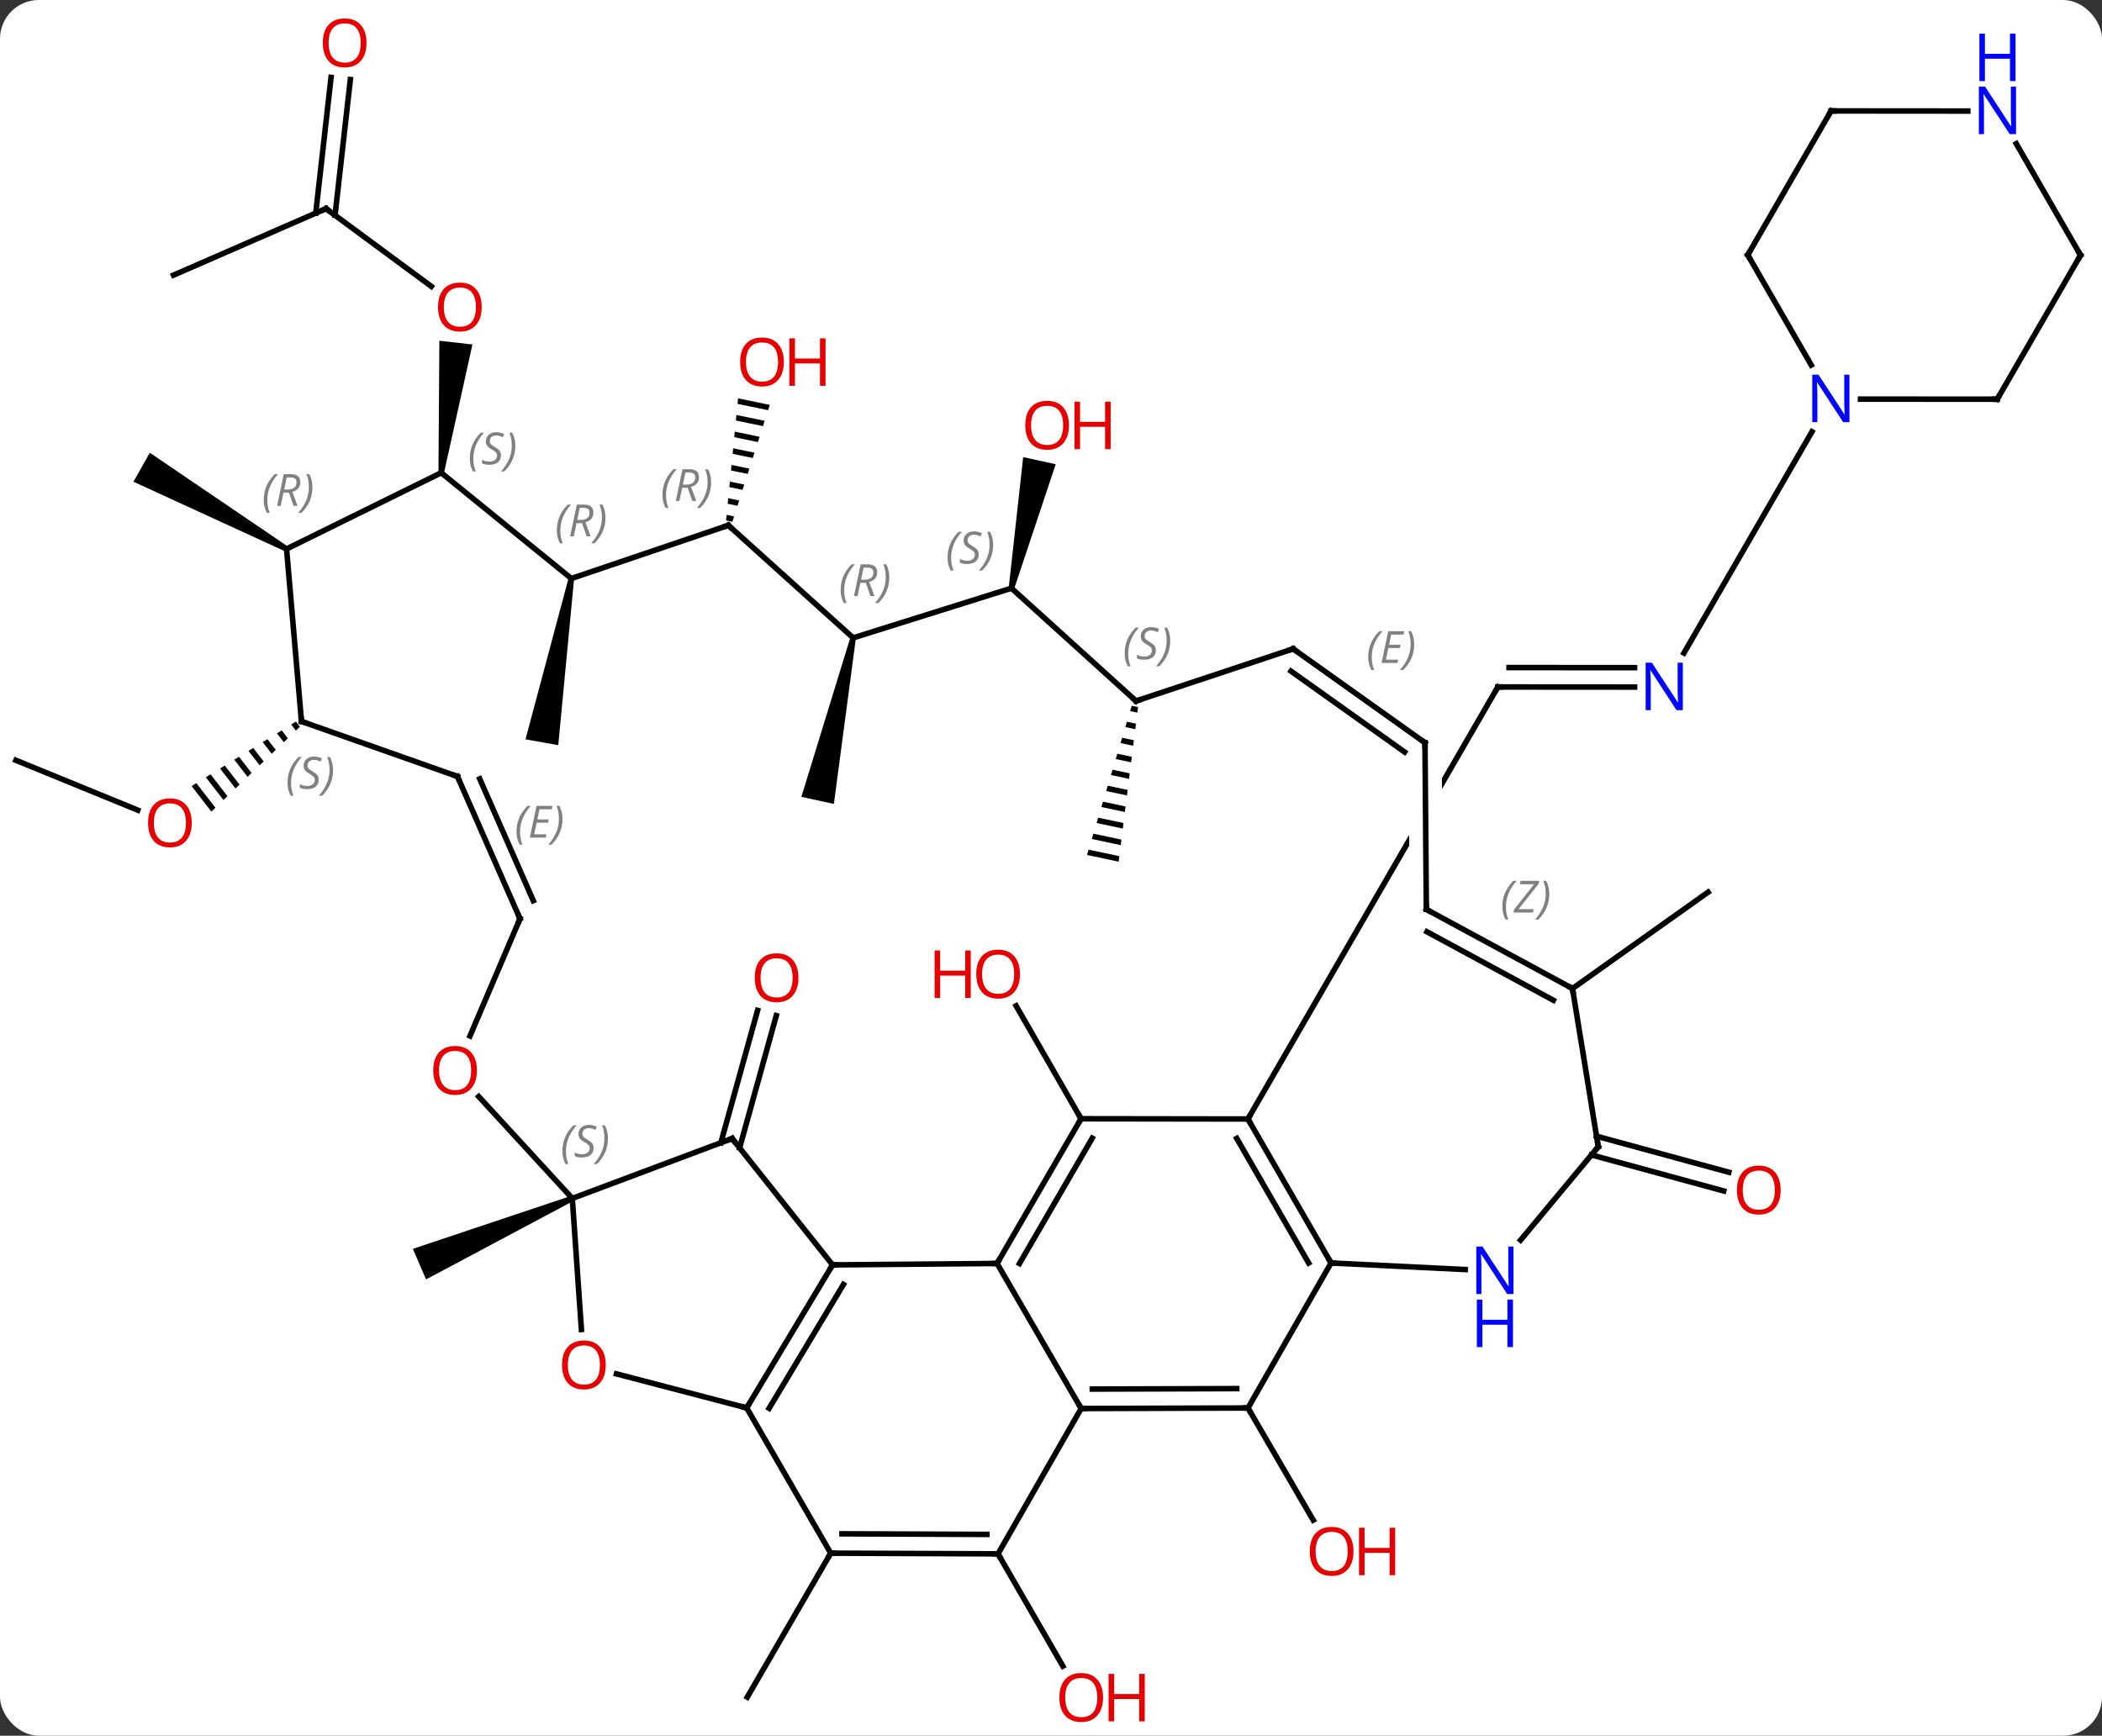 <svg width="379" viewBox="0 0 379 313" style="fill-opacity:1; color-rendering:auto; color-interpolation:auto; text-rendering:auto; stroke:black; stroke-linecap:square; stroke-miterlimit:10; shape-rendering:auto; stroke-opacity:1; fill:black; stroke-dasharray:none; font-weight:normal; stroke-width:1; font-family:'Open Sans'; font-style:normal; stroke-linejoin:miter; font-size:12; stroke-dashoffset:0; image-rendering:auto;" height="313" class="cas-substance-image" xmlns:xlink="http://www.w3.org/1999/xlink" xmlns="http://www.w3.org/2000/svg"><rect x="0" y="0" width="379" height="313" fill="#333333" stroke="none"/><svg class="cas-substance-single-component"><rect y="0" x="0" width="379" stroke="none" ry="7" rx="7" height="313" fill="white" class="cas-substance-group"/><svg y="0" x="0" width="379" viewBox="0 0 379 313" style="fill:black;" height="313" class="cas-substance-single-component-image"><svg><g><clipPath id="clipPath_2c21892fcd0446c5a8a76d980881f72e1" clipPathUnits="userSpaceOnUse"><path d="M70.898 -26.842 L71.209 10.715 L65.209 10.765 L64.898 -26.792 L70.898 -26.842 ZM65.634 -46.377 L16.819 38.023 L51.444 58.05 L100.259 -26.35 L65.634 -46.377 Z"/></clipPath><g transform="translate(189,157)" style="text-rendering:geometricPrecision; color-rendering:optimizeQuality; color-interpolation:linearRGB; stroke-linecap:butt; image-rendering:optimizeQuality;"><line y2="44.745" y1="24.382" x2="5.919" x1="-5.788" style="fill:none;"/><line y2="49.069" y1="25.209" x2="-59.021" x1="-52.405" style="fill:none;"/><line y2="50.003" y1="26.144" x2="-55.648" x1="-49.032" style="fill:none;"/><line y2="96.903" y1="117.122" x2="36.018" x1="47.779" style="fill:none;"/><line y2="123.207" y1="143.459" x2="-9.051" x1="2.642" style="fill:none;"/><line y2="-33.1" y1="-33.117" x2="105.717" x1="81.069" style="fill:none;"/><line y2="-36.6" y1="-36.616" x2="105.72" x1="83.092" style="fill:none;"/><line y2="44.79" y1="-33.117" x2="36.009" x1="81.069" style="fill:none; clip-path:url(#clipPath_2c21892fcd0446c5a8a76d980881f72e1);"/><line y2="-79.144" y1="-39.233" x2="137.705" x1="114.619" style="fill:none;"/><line y2="123.084" y1="149.04" x2="-39.219" x1="-54.261" style="fill:none;"/><path style="stroke:none;" d="M-86.01 58.65 L-85.614 59.568 L-112.185 73.718 L-114.555 68.206 Z"/><line y2="47.893" y1="54.391" x2="98.865" x1="122.711" style="fill:none;"/><line y2="51.27" y1="57.768" x2="97.944" x1="121.791" style="fill:none;"/><line y2="21.261" y1="3.882" x2="94.524" x1="118.977" style="fill:none;"/><line y2="-19.896" y1="-10.906" x2="-186.132" x1="-164.153" style="fill:none;"/><path style="stroke:none;" d="M-135.645 -26.872 L-136.501 -26.344 L-135.653 -25.25 L-134.927 -25.946 L-135.645 -26.872 ZM-138.211 -25.287 L-139.066 -24.759 L-137.829 -23.164 L-137.103 -23.859 L-138.211 -25.287 ZM-140.776 -23.702 L-141.631 -23.174 L-140.005 -21.077 L-139.28 -21.773 L-140.776 -23.702 ZM-143.341 -22.117 L-144.196 -21.588 L-142.181 -18.991 L-141.456 -19.686 L-143.341 -22.117 ZM-145.906 -20.532 L-146.761 -20.003 L-144.358 -16.904 L-143.632 -17.6 L-145.906 -20.532 ZM-148.471 -18.947 L-149.326 -18.418 L-146.534 -14.818 L-145.809 -15.513 L-148.471 -18.947 ZM-151.036 -17.361 L-151.891 -16.833 L-148.71 -12.731 L-147.985 -13.427 L-151.036 -17.361 ZM-153.601 -15.776 L-154.456 -15.248 L-150.887 -10.645 L-150.887 -10.645 L-150.161 -11.34 L-153.601 -15.776 Z"/><path style="stroke:none;" d="M-137.088 -58.444 L-137.58 -57.572 L-164.938 -70.131 L-161.99 -75.357 Z"/><line y2="-119.376" y1="-105.361" x2="-130.218" x1="-111.237" style="fill:none;"/><path style="stroke:none;" d="M-108.949 -71.689 L-109.943 -71.801 L-109.779 -95.553 L-103.817 -94.881 Z"/><line y2="-107.385" y1="-119.376" x2="-157.716" x1="-130.218" style="fill:none;"/><line y2="-142.652" y1="-118.176" x2="-125.831" x1="-128.592" style="fill:none;"/><line y2="-143.044" y1="-118.568" x2="-129.309" x1="-132.07" style="fill:none;"/><path style="stroke:none;" d="M-86.478 -52.766 L-85.494 -52.589 L-88.343 -22.62 L-94.249 -23.682 Z"/><path style="stroke:none;" d="M15.051 -29.73 L14.763 -28.769 L16.068 -28.493 L16.068 -28.493 L16.192 -29.489 L16.192 -29.489 L15.051 -29.73 ZM14.188 -26.847 L13.9 -25.886 L13.9 -25.886 L15.693 -25.506 L15.693 -25.506 L15.818 -26.502 L15.818 -26.502 L14.188 -26.847 ZM13.325 -23.964 L13.037 -23.003 L13.037 -23.003 L15.319 -22.52 L15.319 -22.52 L15.444 -23.515 L15.444 -23.515 L13.325 -23.964 ZM12.461 -21.081 L12.173 -20.12 L12.173 -20.12 L14.945 -19.533 L14.945 -19.533 L15.07 -20.529 L15.07 -20.529 L12.461 -21.081 ZM11.598 -18.198 L11.31 -17.236 L11.31 -17.236 L14.571 -16.546 L14.571 -16.546 L14.695 -17.542 L14.695 -17.542 L11.598 -18.198 ZM10.735 -15.314 L10.447 -14.353 L10.447 -14.353 L14.197 -13.559 L14.321 -14.555 L10.735 -15.314 ZM9.871 -12.431 L9.584 -11.47 L9.584 -11.47 L13.822 -10.573 L13.822 -10.573 L13.947 -11.568 L13.947 -11.568 L9.871 -12.431 ZM9.008 -9.548 L8.72 -8.587 L13.448 -7.586 L13.448 -7.586 L13.573 -8.582 L9.008 -9.548 ZM8.145 -6.665 L7.857 -5.704 L7.857 -5.704 L13.074 -4.599 L13.199 -5.595 L13.199 -5.595 L8.145 -6.665 ZM7.281 -3.782 L6.994 -2.821 L6.994 -2.821 L12.7 -1.613 L12.7 -1.613 L12.824 -2.608 L12.824 -2.608 L7.281 -3.782 Z"/><path style="stroke:none;" d="M-55.924 -85.169 L-56.023 -84.168 L-56.023 -84.168 L-50.517 -83.029 L-50.517 -83.029 L-50.211 -83.987 L-50.211 -83.987 L-55.924 -85.169 ZM-56.219 -82.167 L-56.318 -81.166 L-56.318 -81.166 L-51.436 -80.156 L-51.436 -80.156 L-51.129 -81.114 L-51.129 -81.114 L-56.219 -82.167 ZM-56.514 -79.165 L-56.613 -78.164 L-56.613 -78.164 L-52.354 -77.283 L-52.354 -77.283 L-52.048 -78.24 L-52.048 -78.24 L-56.514 -79.165 ZM-56.809 -76.162 L-56.908 -75.161 L-56.908 -75.161 L-53.273 -74.409 L-53.273 -74.409 L-52.966 -75.367 L-52.966 -75.367 L-56.809 -76.162 ZM-57.104 -73.16 L-57.203 -72.159 L-57.203 -72.159 L-54.191 -71.536 L-54.191 -71.536 L-53.885 -72.494 L-53.885 -72.494 L-57.104 -73.16 ZM-57.4 -70.158 L-57.498 -69.157 L-57.498 -69.157 L-55.11 -68.663 L-55.11 -68.663 L-54.803 -69.621 L-54.803 -69.621 L-57.4 -70.158 ZM-57.695 -67.155 L-57.793 -66.155 L-57.793 -66.155 L-56.028 -65.79 L-56.028 -65.79 L-55.722 -66.747 L-55.722 -66.747 L-57.695 -67.155 ZM-57.99 -64.153 L-58.088 -63.152 L-58.088 -63.152 L-56.947 -62.916 L-56.947 -62.916 L-56.641 -63.874 L-57.99 -64.153 Z"/><path style="stroke:none;" d="M-6.142 -50.824 L-7.118 -51.038 L-4.515 -74.57 L1.346 -73.284 Z"/><path style="stroke:none;" d="M-35.663 -42.083 L-34.687 -41.869 L-38.646 -12.026 L-44.508 -13.306 Z"/><line y2="71.097" y1="70.842" x2="-38.886" x1="-9.222" style="fill:none;"/><line y2="96.999" y1="70.842" x2="5.94" x1="-9.222" style="fill:none;"/><line y2="44.745" y1="70.842" x2="5.919" x1="-9.222" style="fill:none;"/><line y2="48.249" y1="70.851" x2="7.932" x1="-5.181" style="fill:none;"/><line y2="96.891" y1="71.097" x2="-54.366" x1="-38.886" style="fill:none;"/><line y2="96.959" y1="74.631" x2="-50.325" x1="-36.925" style="fill:none;"/><line y2="48.309" y1="71.097" x2="-56.994" x1="-38.886" style="fill:none;"/><line y2="96.903" y1="96.999" x2="36.018" x1="5.94" style="fill:none;"/><line y2="93.409" y1="93.493" x2="33.986" x1="7.949" style="fill:none;"/><line y2="123.207" y1="96.999" x2="-9.051" x1="5.94" style="fill:none;"/><line y2="44.79" y1="44.745" x2="36.009" x1="5.919" style="fill:none;"/><line y2="90.752" y1="96.891" x2="-77.849" x1="-54.366" style="fill:none;"/><line y2="123.084" y1="96.891" x2="-39.219" x1="-54.366" style="fill:none;"/><line y2="59.109" y1="48.309" x2="-85.812" x1="-56.994" style="fill:none;"/><line y2="70.755" y1="96.903" x2="50.997" x1="36.018" style="fill:none;"/><line y2="123.084" y1="123.207" x2="-39.219" x1="-9.051" style="fill:none;"/><line y2="119.592" y1="119.699" x2="-37.184" x1="-11.057" style="fill:none;"/><line y2="70.755" y1="44.79" x2="50.997" x1="36.009" style="fill:none;"/><line y2="70.755" y1="48.29" x2="46.956" x1="33.988" style="fill:none;"/><line y2="59.109" y1="82.745" x2="-85.812" x1="-84.171" style="fill:none;"/><line y2="40.744" y1="59.109" x2="-102.685" x1="-85.812" style="fill:none;"/><line y2="71.939" y1="70.755" x2="75.189" x1="50.997" style="fill:none;"/><line y2="8.673" y1="29.818" x2="-95.241" x1="-104.261" style="fill:none;"/><line y2="49.791" y1="66.633" x2="99.174" x1="85.168" style="fill:none;"/><line y2="-16.983" y1="8.673" x2="-106.518" x1="-95.241" style="fill:none;"/><line y2="-16.541" y1="5.415" x2="-102.501" x1="-92.85" style="fill:none;"/></g><g transform="translate(189,157)" style="stroke-linecap:butt; font-size:8.4px; fill:gray; text-rendering:geometricPrecision; image-rendering:optimizeQuality; color-rendering:optimizeQuality; font-family:'Open Sans'; font-style:italic; stroke:gray; color-interpolation:linearRGB;"><path style="stroke:none;" d="M-95.872 -7.015 Q-95.872 -8.343 -95.403 -9.468 Q-94.935 -10.593 -93.903 -11.671 L-93.294 -11.671 Q-94.263 -10.609 -94.747 -9.437 Q-95.232 -8.265 -95.232 -7.03 Q-95.232 -5.702 -94.794 -4.687 L-95.31 -4.687 Q-95.872 -5.718 -95.872 -7.015 ZM-90.609 -5.952 L-93.468 -5.952 L-92.265 -11.671 L-89.39 -11.671 L-89.515 -11.062 L-91.734 -11.062 L-92.109 -9.234 L-90.062 -9.234 L-90.171 -8.64 L-92.234 -8.64 L-92.687 -6.546 L-90.468 -6.546 L-90.609 -5.952 ZM-87.578 -9.327 Q-87.578 -7.999 -88.054 -6.866 Q-88.531 -5.734 -89.546 -4.687 L-90.156 -4.687 Q-88.218 -6.843 -88.218 -9.327 Q-88.218 -10.655 -88.656 -11.671 L-88.14 -11.671 Q-87.578 -10.609 -87.578 -9.327 Z"/><line y2="21.261" y1="49.791" x2="94.524" x1="99.174" style="fill:none; stroke:black;"/><line y2="-26.907" y1="-16.983" x2="-134.643" x1="-106.518" style="fill:none; stroke:black;"/><line y2="6.99" y1="21.261" x2="68.178" x1="94.524" style="fill:none; stroke:black;"/><line y2="11.03" y1="23.376" x2="68.288" x1="91.08" style="fill:none; stroke:black;"/><path style="stroke:none;" d="M81.885 6.497 Q81.885 5.169 82.353 4.044 Q82.822 2.919 83.853 1.84 L84.463 1.84 Q83.494 2.903 83.01 4.075 Q82.525 5.247 82.525 6.481 Q82.525 7.809 82.963 8.825 L82.447 8.825 Q81.885 7.794 81.885 6.497 ZM87.398 7.559 L83.882 7.559 L83.992 7.028 L87.601 2.45 L85.038 2.45 L85.163 1.84 L88.523 1.84 L88.413 2.387 L84.804 6.95 L87.538 6.95 L87.398 7.559 ZM90.343 4.184 Q90.343 5.512 89.867 6.645 Q89.39 7.778 88.374 8.825 L87.765 8.825 Q89.702 6.669 89.702 4.184 Q89.702 2.856 89.265 1.84 L89.781 1.84 Q90.343 2.903 90.343 4.184 Z"/><line y2="-58.008" y1="-26.907" x2="-137.334" x1="-134.643" style="fill:none; stroke:black;"/><line y2="-23.067" y1="6.99" x2="67.929" x1="68.178" style="fill:none; stroke:black;"/><line y2="-71.745" y1="-58.008" x2="-109.446" x1="-137.334" style="fill:none; stroke:black;"/><line y2="-39.993" y1="-23.067" x2="44.157" x1="67.929" style="fill:none; stroke:black;"/><line y2="-35.97" y1="-21.388" x2="43.773" x1="64.253" style="fill:none; stroke:black;"/><path style="stroke:none;" d="M57.696 -38.512 Q57.696 -39.84 58.164 -40.965 Q58.633 -42.09 59.664 -43.168 L60.274 -43.168 Q59.305 -42.106 58.821 -40.934 Q58.336 -39.762 58.336 -38.528 Q58.336 -37.2 58.774 -36.184 L58.258 -36.184 Q57.696 -37.215 57.696 -38.512 ZM62.959 -37.45 L60.1 -37.45 L61.303 -43.168 L64.178 -43.168 L64.053 -42.559 L61.834 -42.559 L61.459 -40.731 L63.506 -40.731 L63.396 -40.137 L61.334 -40.137 L60.881 -38.043 L63.1 -38.043 L62.959 -37.45 ZM65.99 -40.825 Q65.99 -39.496 65.514 -38.364 Q65.037 -37.231 64.022 -36.184 L63.412 -36.184 Q65.35 -38.34 65.35 -40.825 Q65.35 -42.153 64.912 -43.168 L65.428 -43.168 Q65.99 -42.106 65.99 -40.825 Z"/><line y2="-52.677" y1="-71.745" x2="-85.986" x1="-109.446" style="fill:none; stroke:black;"/><line y2="-30.588" y1="-39.993" x2="15.828" x1="44.157" style="fill:none; stroke:black;"/><line y2="-62.271" y1="-52.677" x2="-57.675" x1="-85.986" style="fill:none; stroke:black;"/><line y2="-50.931" y1="-30.588" x2="-6.63" x1="15.828" style="fill:none; stroke:black;"/><line y2="-41.976" y1="-62.271" x2="-35.175" x1="-57.675" style="fill:none; stroke:black;"/><line y2="-41.976" y1="-50.931" x2="-35.175" x1="-6.63" style="fill:none; stroke:black;"/><line y2="-111.024" y1="-91.171" x2="126.132" x1="137.573" style="fill:none; stroke:black;"/><line y2="-85.011" y1="-85.028" x2="171.111" x1="146.463" style="fill:none; stroke:black;"/><line y2="-136.995" y1="-111.024" x2="141.15" x1="126.132" style="fill:none; stroke:black;"/><line y2="-110.979" y1="-85.011" x2="186.132" x1="171.111" style="fill:none; stroke:black;"/><line y2="-136.975" y1="-136.995" x2="165.798" x1="141.15" style="fill:none; stroke:black;"/><line y2="-131.082" y1="-110.979" x2="174.544" x1="186.132" style="fill:none; stroke:black;"/></g><g transform="translate(189,157)" style="fill:rgb(230,0,0); text-rendering:geometricPrecision; color-rendering:optimizeQuality; image-rendering:optimizeQuality; font-family:'Open Sans'; stroke:rgb(230,0,0); color-interpolation:linearRGB;"><path style="stroke:none;" d="M-5.096 18.668 Q-5.096 20.73 -6.135 21.91 Q-7.174 23.09 -9.017 23.09 Q-10.908 23.09 -11.939 21.925 Q-12.97 20.761 -12.97 18.652 Q-12.97 16.558 -11.939 15.41 Q-10.908 14.261 -9.017 14.261 Q-7.158 14.261 -6.127 15.433 Q-5.096 16.605 -5.096 18.668 ZM-11.924 18.668 Q-11.924 20.402 -11.181 21.308 Q-10.439 22.215 -9.017 22.215 Q-7.596 22.215 -6.869 21.316 Q-6.142 20.418 -6.142 18.668 Q-6.142 16.933 -6.869 16.043 Q-7.596 15.152 -9.017 15.152 Q-10.439 15.152 -11.181 16.05 Q-11.924 16.949 -11.924 18.668 Z"/><path style="stroke:none;" d="M-13.97 22.965 L-14.97 22.965 L-14.97 18.933 L-19.486 18.933 L-19.486 22.965 L-20.486 22.965 L-20.486 14.402 L-19.486 14.402 L-19.486 18.043 L-14.97 18.043 L-14.97 14.402 L-13.97 14.402 L-13.97 22.965 Z"/><path style="stroke:none;" d="M-45.041 19.328 Q-45.041 21.39 -46.08 22.57 Q-47.119 23.75 -48.962 23.75 Q-50.853 23.75 -51.884 22.585 Q-52.916 21.421 -52.916 19.312 Q-52.916 17.218 -51.884 16.07 Q-50.853 14.921 -48.962 14.921 Q-47.103 14.921 -46.072 16.093 Q-45.041 17.265 -45.041 19.328 ZM-51.869 19.328 Q-51.869 21.062 -51.126 21.968 Q-50.384 22.875 -48.962 22.875 Q-47.541 22.875 -46.814 21.976 Q-46.087 21.078 -46.087 19.328 Q-46.087 17.593 -46.814 16.703 Q-47.541 15.812 -48.962 15.812 Q-50.384 15.812 -51.126 16.71 Q-51.869 17.609 -51.869 19.328 Z"/><path style="stroke:none;" d="M55.039 122.765 Q55.039 124.827 54 126.007 Q52.961 127.187 51.118 127.187 Q49.227 127.187 48.196 126.022 Q47.164 124.858 47.164 122.749 Q47.164 120.655 48.196 119.507 Q49.227 118.358 51.118 118.358 Q52.977 118.358 54.008 119.53 Q55.039 120.702 55.039 122.765 ZM48.211 122.765 Q48.211 124.499 48.954 125.405 Q49.696 126.312 51.118 126.312 Q52.539 126.312 53.266 125.413 Q53.993 124.515 53.993 122.765 Q53.993 121.03 53.266 120.14 Q52.539 119.249 51.118 119.249 Q49.696 119.249 48.954 120.147 Q48.211 121.046 48.211 122.765 Z"/><path style="stroke:none;" d="M62.555 127.062 L61.555 127.062 L61.555 123.03 L57.039 123.03 L57.039 127.062 L56.039 127.062 L56.039 118.499 L57.039 118.499 L57.039 122.14 L61.555 122.14 L61.555 118.499 L62.555 118.499 L62.555 127.062 Z"/><path style="stroke:none;" d="M9.886 149.117 Q9.886 151.179 8.847 152.359 Q7.808 153.539 5.965 153.539 Q4.074 153.539 3.043 152.375 Q2.011 151.21 2.011 149.101 Q2.011 147.007 3.043 145.859 Q4.074 144.71 5.965 144.71 Q7.824 144.71 8.855 145.882 Q9.886 147.054 9.886 149.117 ZM3.058 149.117 Q3.058 150.851 3.801 151.757 Q4.543 152.664 5.965 152.664 Q7.386 152.664 8.113 151.765 Q8.84 150.867 8.84 149.117 Q8.84 147.382 8.113 146.492 Q7.386 145.601 5.965 145.601 Q4.543 145.601 3.801 146.5 Q3.058 147.398 3.058 149.117 Z"/><path style="stroke:none;" d="M17.402 153.414 L16.402 153.414 L16.402 149.382 L11.886 149.382 L11.886 153.414 L10.886 153.414 L10.886 144.851 L11.886 144.851 L11.886 148.492 L16.402 148.492 L16.402 144.851 L17.402 144.851 L17.402 153.414 Z"/></g><g transform="translate(189,157)" style="stroke-linecap:butt; text-rendering:geometricPrecision; color-rendering:optimizeQuality; image-rendering:optimizeQuality; font-family:'Open Sans'; color-interpolation:linearRGB; stroke-miterlimit:5;"><path style="fill:none;" d="M81.569 -33.117 L81.069 -33.117 L80.819 -32.684"/><path style="fill:rgb(0,5,255); stroke:none;" d="M114.421 -28.94 L113.28 -28.94 L108.592 -36.127 L108.546 -36.127 Q108.639 -34.862 108.639 -33.815 L108.639 -28.94 L107.717 -28.94 L107.717 -37.502 L108.842 -37.502 L113.514 -30.346 L113.561 -30.346 Q113.561 -30.502 113.514 -31.362 Q113.467 -32.221 113.483 -32.596 L113.483 -37.502 L114.421 -37.502 L114.421 -28.94 Z"/><path style="fill:rgb(230,0,0); stroke:none;" d="M132.055 57.608 Q132.055 59.67 131.016 60.85 Q129.977 62.03 128.134 62.03 Q126.243 62.03 125.212 60.865 Q124.18 59.701 124.18 57.592 Q124.18 55.498 125.212 54.35 Q126.243 53.201 128.134 53.201 Q129.993 53.201 131.024 54.373 Q132.055 55.545 132.055 57.608 ZM125.227 57.608 Q125.227 59.342 125.97 60.248 Q126.712 61.155 128.134 61.155 Q129.555 61.155 130.282 60.256 Q131.009 59.358 131.009 57.608 Q131.009 55.873 130.282 54.983 Q129.555 54.092 128.134 54.092 Q126.712 54.092 125.97 54.99 Q125.227 55.889 125.227 57.608 Z"/><path style="fill:rgb(230,0,0); stroke:none;" d="M-154.427 -8.608 Q-154.427 -6.546 -155.466 -5.366 Q-156.505 -4.186 -158.348 -4.186 Q-160.239 -4.186 -161.27 -5.351 Q-162.302 -6.515 -162.302 -8.624 Q-162.302 -10.718 -161.27 -11.866 Q-160.239 -13.015 -158.348 -13.015 Q-156.489 -13.015 -155.458 -11.843 Q-154.427 -10.671 -154.427 -8.608 ZM-161.255 -8.608 Q-161.255 -6.874 -160.512 -5.968 Q-159.77 -5.061 -158.348 -5.061 Q-156.927 -5.061 -156.2 -5.96 Q-155.473 -6.858 -155.473 -8.608 Q-155.473 -10.343 -156.2 -11.233 Q-156.927 -12.124 -158.348 -12.124 Q-159.77 -12.124 -160.512 -11.226 Q-161.255 -10.327 -161.255 -8.608 Z"/><path style="fill:rgb(230,0,0); stroke:none;" d="M-102.145 -101.626 Q-102.145 -99.564 -103.185 -98.384 Q-104.224 -97.204 -106.067 -97.204 Q-107.958 -97.204 -108.989 -98.368 Q-110.02 -99.533 -110.02 -101.642 Q-110.02 -103.736 -108.989 -104.884 Q-107.958 -106.033 -106.067 -106.033 Q-104.208 -106.033 -103.177 -104.861 Q-102.145 -103.689 -102.145 -101.626 ZM-108.974 -101.626 Q-108.974 -99.892 -108.231 -98.986 Q-107.489 -98.079 -106.067 -98.079 Q-104.645 -98.079 -103.919 -98.978 Q-103.192 -99.876 -103.192 -101.626 Q-103.192 -103.361 -103.919 -104.251 Q-104.645 -105.142 -106.067 -105.142 Q-107.489 -105.142 -108.231 -104.243 Q-108.974 -103.345 -108.974 -101.626 Z"/><path style="fill:none;" d="M-129.816 -119.079 L-130.218 -119.376 L-130.676 -119.176"/><path style="fill:rgb(230,0,0); stroke:none;" d="M-122.918 -149.257 Q-122.918 -147.195 -123.957 -146.015 Q-124.996 -144.835 -126.839 -144.835 Q-128.73 -144.835 -129.761 -146 Q-130.792 -147.164 -130.792 -149.273 Q-130.792 -151.367 -129.761 -152.515 Q-128.73 -153.664 -126.839 -153.664 Q-124.98 -153.664 -123.949 -152.492 Q-122.918 -151.32 -122.918 -149.257 ZM-129.746 -149.257 Q-129.746 -147.523 -129.003 -146.617 Q-128.261 -145.71 -126.839 -145.71 Q-125.418 -145.71 -124.691 -146.609 Q-123.964 -147.507 -123.964 -149.257 Q-123.964 -150.992 -124.691 -151.882 Q-125.418 -152.773 -126.839 -152.773 Q-128.261 -152.773 -129.003 -151.875 Q-129.746 -150.976 -129.746 -149.257 Z"/><path style="fill:rgb(230,0,0); stroke:none;" d="M-47.669 -91.723 Q-47.669 -89.661 -48.708 -88.481 Q-49.747 -87.301 -51.59 -87.301 Q-53.481 -87.301 -54.512 -88.466 Q-55.544 -89.63 -55.544 -91.739 Q-55.544 -93.833 -54.512 -94.981 Q-53.481 -96.13 -51.59 -96.13 Q-49.731 -96.13 -48.7 -94.958 Q-47.669 -93.786 -47.669 -91.723 ZM-54.497 -91.723 Q-54.497 -89.989 -53.754 -89.083 Q-53.012 -88.176 -51.59 -88.176 Q-50.169 -88.176 -49.442 -89.075 Q-48.715 -89.973 -48.715 -91.723 Q-48.715 -93.458 -49.442 -94.348 Q-50.169 -95.239 -51.59 -95.239 Q-53.012 -95.239 -53.754 -94.341 Q-54.497 -93.442 -54.497 -91.723 Z"/><path style="fill:rgb(230,0,0); stroke:none;" d="M-40.153 -87.426 L-41.153 -87.426 L-41.153 -91.458 L-45.669 -91.458 L-45.669 -87.426 L-46.669 -87.426 L-46.669 -95.989 L-45.669 -95.989 L-45.669 -92.348 L-41.153 -92.348 L-41.153 -95.989 L-40.153 -95.989 L-40.153 -87.426 Z"/><path style="fill:rgb(230,0,0); stroke:none;" d="M3.736 -80.302 Q3.736 -78.24 2.697 -77.06 Q1.658 -75.88 -0.185 -75.88 Q-2.076 -75.88 -3.107 -77.044 Q-4.138 -78.209 -4.138 -80.318 Q-4.138 -82.412 -3.107 -83.56 Q-2.076 -84.709 -0.185 -84.709 Q1.674 -84.709 2.705 -83.537 Q3.736 -82.365 3.736 -80.302 ZM-3.092 -80.302 Q-3.092 -78.568 -2.349 -77.662 Q-1.607 -76.755 -0.185 -76.755 Q1.236 -76.755 1.963 -77.654 Q2.69 -78.552 2.69 -80.302 Q2.69 -82.037 1.963 -82.927 Q1.236 -83.818 -0.185 -83.818 Q-1.607 -83.818 -2.349 -82.919 Q-3.092 -82.021 -3.092 -80.302 Z"/><path style="fill:rgb(230,0,0); stroke:none;" d="M11.252 -76.005 L10.252 -76.005 L10.252 -80.037 L5.737 -80.037 L5.737 -76.005 L4.737 -76.005 L4.737 -84.568 L5.737 -84.568 L5.737 -80.927 L10.252 -80.927 L10.252 -84.568 L11.252 -84.568 L11.252 -76.005 Z"/><path style="fill:none;" d="M-8.971 70.409 L-9.222 70.842 L-9.722 70.846"/><path style="fill:none;" d="M-39.143 71.526 L-38.886 71.097 L-38.386 71.093"/><path style="fill:none;" d="M6.44 96.997 L5.94 96.999 L5.689 96.566"/><path style="fill:none;" d="M5.668 45.178 L5.919 44.745 L5.67 44.312"/><path style="fill:none;" d="M-54.109 96.462 L-54.366 96.891 L-54.85 96.764"/><path style="fill:none;" d="M-56.683 48.7 L-56.994 48.309 L-57.462 48.484"/><path style="fill:none;" d="M35.518 96.905 L36.018 96.903 L36.269 97.335"/><path style="fill:none;" d="M-9.551 123.205 L-9.051 123.207 L-8.801 123.64"/><path style="fill:none;" d="M36.259 45.223 L36.009 44.79 L36.259 44.357"/><path style="fill:rgb(230,0,0); stroke:none;" d="M-79.784 89.147 Q-79.784 91.209 -80.823 92.389 Q-81.862 93.569 -83.705 93.569 Q-85.596 93.569 -86.627 92.404 Q-87.659 91.24 -87.659 89.131 Q-87.659 87.037 -86.627 85.889 Q-85.596 84.74 -83.705 84.74 Q-81.846 84.74 -80.815 85.912 Q-79.784 87.084 -79.784 89.147 ZM-86.612 89.147 Q-86.612 90.881 -85.869 91.787 Q-85.127 92.694 -83.705 92.694 Q-82.284 92.694 -81.557 91.795 Q-80.83 90.897 -80.83 89.147 Q-80.83 87.412 -81.557 86.522 Q-82.284 85.631 -83.705 85.631 Q-85.127 85.631 -85.869 86.529 Q-86.612 87.428 -86.612 89.147 Z"/><path style="fill:none;" d="M-38.719 123.086 L-39.219 123.084 L-39.47 123.517"/></g><g transform="translate(189,157)" style="stroke-linecap:butt; font-size:8.4px; fill:gray; text-rendering:geometricPrecision; image-rendering:optimizeQuality; color-rendering:optimizeQuality; font-family:'Open Sans'; font-style:italic; stroke:gray; color-interpolation:linearRGB; stroke-miterlimit:5;"><path style="stroke:none;" d="M-87.596 50.586 Q-87.596 49.258 -87.127 48.133 Q-86.659 47.008 -85.627 45.93 L-85.018 45.93 Q-85.987 46.992 -86.471 48.164 Q-86.956 49.336 -86.956 50.57 Q-86.956 51.898 -86.518 52.914 L-87.034 52.914 Q-87.596 51.883 -87.596 50.586 ZM-81.974 49.992 Q-81.974 50.82 -82.52 51.273 Q-83.067 51.727 -84.067 51.727 Q-84.474 51.727 -84.786 51.672 Q-85.099 51.617 -85.38 51.477 L-85.38 50.82 Q-84.755 51.148 -84.052 51.148 Q-83.427 51.148 -83.052 50.852 Q-82.677 50.555 -82.677 50.039 Q-82.677 49.727 -82.88 49.5 Q-83.083 49.273 -83.645 48.945 Q-84.239 48.617 -84.466 48.289 Q-84.692 47.961 -84.692 47.508 Q-84.692 46.773 -84.177 46.313 Q-83.661 45.852 -82.817 45.852 Q-82.442 45.852 -82.106 45.93 Q-81.77 46.008 -81.395 46.18 L-81.661 46.773 Q-81.911 46.617 -82.231 46.531 Q-82.552 46.445 -82.817 46.445 Q-83.349 46.445 -83.669 46.719 Q-83.989 46.992 -83.989 47.461 Q-83.989 47.664 -83.919 47.813 Q-83.849 47.961 -83.708 48.094 Q-83.567 48.227 -83.145 48.477 Q-82.583 48.82 -82.38 49.016 Q-82.177 49.211 -82.075 49.445 Q-81.974 49.68 -81.974 49.992 ZM-79.379 48.273 Q-79.379 49.602 -79.856 50.734 Q-80.332 51.867 -81.348 52.914 L-81.957 52.914 Q-80.02 50.758 -80.02 48.273 Q-80.02 46.945 -80.457 45.93 L-79.942 45.93 Q-79.379 46.992 -79.379 48.273 Z"/><path style="fill:none; stroke:black;" d="M50.747 70.322 L50.997 70.755 L51.496 70.779"/></g><g transform="translate(189,157)" style="stroke-linecap:butt; fill:rgb(230,0,0); text-rendering:geometricPrecision; color-rendering:optimizeQuality; image-rendering:optimizeQuality; font-family:'Open Sans'; stroke:rgb(230,0,0); color-interpolation:linearRGB; stroke-miterlimit:5;"><path style="stroke:none;" d="M-103.007 36.038 Q-103.007 38.1 -104.046 39.28 Q-105.085 40.46 -106.928 40.46 Q-108.819 40.46 -109.85 39.295 Q-110.882 38.131 -110.882 36.022 Q-110.882 33.928 -109.85 32.78 Q-108.819 31.631 -106.928 31.631 Q-105.069 31.631 -104.038 32.803 Q-103.007 33.975 -103.007 36.038 ZM-109.835 36.038 Q-109.835 37.772 -109.092 38.678 Q-108.35 39.585 -106.928 39.585 Q-105.507 39.585 -104.78 38.686 Q-104.053 37.788 -104.053 36.038 Q-104.053 34.303 -104.78 33.413 Q-105.507 32.522 -106.928 32.522 Q-108.35 32.522 -109.092 33.42 Q-109.835 34.319 -109.835 36.038 Z"/><path style="fill:rgb(0,5,255); stroke:none;" d="M83.89 76.357 L82.749 76.357 L78.061 69.17 L78.015 69.17 Q78.108 70.435 78.108 71.482 L78.108 76.357 L77.186 76.357 L77.186 67.795 L78.311 67.795 L82.983 74.951 L83.03 74.951 Q83.03 74.795 82.983 73.935 Q82.936 73.076 82.952 72.701 L82.952 67.795 L83.89 67.795 L83.89 76.357 Z"/><path style="fill:rgb(0,5,255); stroke:none;" d="M83.796 85.92 L82.796 85.92 L82.796 81.888 L78.28 81.888 L78.28 85.92 L77.28 85.92 L77.28 77.357 L78.28 77.357 L78.28 80.998 L82.796 80.998 L82.796 77.357 L83.796 77.357 L83.796 85.92 Z"/><path style="fill:none; stroke:black;" d="M-95.437 9.133 L-95.241 8.673 L-95.442 8.215"/><path style="fill:none; stroke:black;" d="M98.854 50.175 L99.174 49.791 L99.094 49.297"/><path style="fill:none; stroke:black;" d="M-106.317 -16.525 L-106.518 -16.983 L-106.99 -17.149"/><path style="fill:none; stroke:black;" d="M94.084 21.023 L94.524 21.261 L94.604 21.755"/><path style="fill:none; stroke:black;" d="M-134.172 -26.741 L-134.643 -26.907 L-134.686 -27.405"/></g><g transform="translate(189,157)" style="stroke-linecap:butt; font-size:8.4px; fill:gray; text-rendering:geometricPrecision; image-rendering:optimizeQuality; color-rendering:optimizeQuality; font-family:'Open Sans'; font-style:italic; stroke:gray; color-interpolation:linearRGB; stroke-miterlimit:5;"><path style="stroke:none;" d="M-137.16 -15.831 Q-137.16 -17.16 -136.691 -18.285 Q-136.222 -19.41 -135.191 -20.488 L-134.582 -20.488 Q-135.55 -19.425 -136.035 -18.253 Q-136.519 -17.081 -136.519 -15.847 Q-136.519 -14.519 -136.082 -13.503 L-136.597 -13.503 Q-137.16 -14.534 -137.16 -15.831 ZM-131.537 -16.425 Q-131.537 -15.597 -132.084 -15.144 Q-132.631 -14.691 -133.631 -14.691 Q-134.037 -14.691 -134.35 -14.745 Q-134.662 -14.8 -134.944 -14.941 L-134.944 -15.597 Q-134.319 -15.269 -133.615 -15.269 Q-132.99 -15.269 -132.615 -15.566 Q-132.24 -15.863 -132.24 -16.378 Q-132.24 -16.691 -132.444 -16.917 Q-132.647 -17.144 -133.209 -17.472 Q-133.803 -17.8 -134.029 -18.128 Q-134.256 -18.456 -134.256 -18.91 Q-134.256 -19.644 -133.74 -20.105 Q-133.225 -20.566 -132.381 -20.566 Q-132.006 -20.566 -131.67 -20.488 Q-131.334 -20.41 -130.959 -20.238 L-131.225 -19.644 Q-131.475 -19.8 -131.795 -19.886 Q-132.115 -19.972 -132.381 -19.972 Q-132.912 -19.972 -133.232 -19.699 Q-133.553 -19.425 -133.553 -18.956 Q-133.553 -18.753 -133.482 -18.605 Q-133.412 -18.456 -133.272 -18.324 Q-133.131 -18.191 -132.709 -17.941 Q-132.147 -17.597 -131.944 -17.402 Q-131.74 -17.206 -131.639 -16.972 Q-131.537 -16.738 -131.537 -16.425 ZM-128.943 -18.144 Q-128.943 -16.816 -129.419 -15.683 Q-129.896 -14.55 -130.911 -13.503 L-131.521 -13.503 Q-129.583 -15.659 -129.583 -18.144 Q-129.583 -19.472 -130.021 -20.488 L-129.505 -20.488 Q-128.943 -19.425 -128.943 -18.144 Z"/><path style="fill:none; stroke:black;" d="M68.618 7.228 L68.178 6.99 L68.174 6.49"/><path style="stroke:none;" d="M-141.444 -66.84 Q-141.444 -68.168 -140.975 -69.293 Q-140.506 -70.418 -139.475 -71.496 L-138.866 -71.496 Q-139.834 -70.434 -140.319 -69.262 Q-140.803 -68.09 -140.803 -66.856 Q-140.803 -65.528 -140.366 -64.512 L-140.881 -64.512 Q-141.444 -65.543 -141.444 -66.84 ZM-137.884 -68.153 L-138.384 -65.778 L-139.04 -65.778 L-137.837 -71.496 L-136.587 -71.496 Q-134.852 -71.496 -134.852 -70.059 Q-134.852 -68.699 -136.29 -68.309 L-135.352 -65.778 L-136.071 -65.778 L-136.899 -68.153 L-137.884 -68.153 ZM-137.305 -70.903 Q-137.696 -68.981 -137.759 -68.731 L-137.102 -68.731 Q-136.352 -68.731 -135.946 -69.059 Q-135.54 -69.387 -135.54 -70.012 Q-135.54 -70.481 -135.798 -70.692 Q-136.055 -70.903 -136.649 -70.903 L-137.305 -70.903 ZM-132.666 -69.153 Q-132.666 -67.824 -133.143 -66.692 Q-133.619 -65.559 -134.635 -64.512 L-135.244 -64.512 Q-133.307 -66.668 -133.307 -69.153 Q-133.307 -70.481 -133.744 -71.496 L-133.229 -71.496 Q-132.666 -70.434 -132.666 -69.153 Z"/><path style="fill:none; stroke:black;" d="M67.933 -22.567 L67.929 -23.067 L67.522 -23.357"/><path style="stroke:none;" d="M-104.298 -74.325 Q-104.298 -75.653 -103.829 -76.778 Q-103.36 -77.903 -102.329 -78.981 L-101.72 -78.981 Q-102.688 -77.919 -103.173 -76.747 Q-103.657 -75.575 -103.657 -74.341 Q-103.657 -73.013 -103.22 -71.997 L-103.735 -71.997 Q-104.298 -73.028 -104.298 -74.325 ZM-98.675 -74.919 Q-98.675 -74.091 -99.222 -73.638 Q-99.769 -73.184 -100.769 -73.184 Q-101.175 -73.184 -101.488 -73.239 Q-101.8 -73.294 -102.082 -73.434 L-102.082 -74.091 Q-101.457 -73.763 -100.753 -73.763 Q-100.128 -73.763 -99.753 -74.059 Q-99.378 -74.356 -99.378 -74.872 Q-99.378 -75.184 -99.582 -75.411 Q-99.785 -75.638 -100.347 -75.966 Q-100.941 -76.294 -101.167 -76.622 Q-101.394 -76.95 -101.394 -77.403 Q-101.394 -78.138 -100.878 -78.599 Q-100.363 -79.059 -99.519 -79.059 Q-99.144 -79.059 -98.808 -78.981 Q-98.472 -78.903 -98.097 -78.731 L-98.363 -78.138 Q-98.613 -78.294 -98.933 -78.38 Q-99.253 -78.466 -99.519 -78.466 Q-100.05 -78.466 -100.371 -78.192 Q-100.691 -77.919 -100.691 -77.45 Q-100.691 -77.247 -100.621 -77.099 Q-100.55 -76.95 -100.41 -76.817 Q-100.269 -76.684 -99.847 -76.434 Q-99.285 -76.091 -99.082 -75.895 Q-98.878 -75.7 -98.777 -75.466 Q-98.675 -75.231 -98.675 -74.919 ZM-96.081 -76.638 Q-96.081 -75.309 -96.557 -74.177 Q-97.034 -73.044 -98.049 -71.997 L-98.659 -71.997 Q-96.721 -74.153 -96.721 -76.638 Q-96.721 -77.966 -97.159 -78.981 L-96.643 -78.981 Q-96.081 -77.919 -96.081 -76.638 Z"/><path style="fill:none; stroke:black;" d="M44.564 -39.703 L44.157 -39.993 L43.682 -39.836"/><path style="stroke:none;" d="M-88.605 -61.355 Q-88.605 -62.683 -88.136 -63.808 Q-87.668 -64.933 -86.636 -66.011 L-86.027 -66.011 Q-86.996 -64.949 -87.48 -63.777 Q-87.965 -62.605 -87.965 -61.371 Q-87.965 -60.043 -87.527 -59.027 L-88.043 -59.027 Q-88.605 -60.058 -88.605 -61.355 ZM-85.045 -62.668 L-85.545 -60.293 L-86.201 -60.293 L-84.998 -66.011 L-83.748 -66.011 Q-82.014 -66.011 -82.014 -64.574 Q-82.014 -63.215 -83.451 -62.824 L-82.514 -60.293 L-83.233 -60.293 L-84.061 -62.668 L-85.045 -62.668 ZM-84.467 -65.418 Q-84.858 -63.496 -84.92 -63.246 L-84.264 -63.246 Q-83.514 -63.246 -83.108 -63.574 Q-82.701 -63.902 -82.701 -64.527 Q-82.701 -64.996 -82.959 -65.207 Q-83.217 -65.418 -83.811 -65.418 L-84.467 -65.418 ZM-79.828 -63.668 Q-79.828 -62.34 -80.305 -61.207 Q-80.781 -60.074 -81.797 -59.027 L-82.406 -59.027 Q-80.469 -61.183 -80.469 -63.668 Q-80.469 -64.996 -80.906 -66.011 L-80.39 -66.011 Q-79.828 -64.949 -79.828 -63.668 Z"/><path style="fill:none; stroke:black;" d="M16.302 -30.745 L15.828 -30.588 L15.457 -30.924"/><path style="stroke:none;" d="M13.782 -39.17 Q13.782 -40.498 14.251 -41.623 Q14.72 -42.748 15.751 -43.826 L16.36 -43.826 Q15.391 -42.764 14.907 -41.592 Q14.423 -40.42 14.423 -39.185 Q14.423 -37.857 14.86 -36.842 L14.345 -36.842 Q13.782 -37.873 13.782 -39.17 ZM19.404 -39.764 Q19.404 -38.935 18.858 -38.482 Q18.311 -38.029 17.311 -38.029 Q16.904 -38.029 16.592 -38.084 Q16.279 -38.139 15.998 -38.279 L15.998 -38.935 Q16.623 -38.607 17.326 -38.607 Q17.951 -38.607 18.326 -38.904 Q18.701 -39.201 18.701 -39.717 Q18.701 -40.029 18.498 -40.256 Q18.295 -40.482 17.733 -40.81 Q17.139 -41.139 16.912 -41.467 Q16.686 -41.795 16.686 -42.248 Q16.686 -42.982 17.201 -43.443 Q17.717 -43.904 18.561 -43.904 Q18.936 -43.904 19.272 -43.826 Q19.608 -43.748 19.983 -43.576 L19.717 -42.982 Q19.467 -43.139 19.147 -43.225 Q18.826 -43.31 18.561 -43.31 Q18.029 -43.31 17.709 -43.037 Q17.389 -42.764 17.389 -42.295 Q17.389 -42.092 17.459 -41.943 Q17.529 -41.795 17.67 -41.662 Q17.811 -41.529 18.233 -41.279 Q18.795 -40.935 18.998 -40.74 Q19.201 -40.545 19.303 -40.31 Q19.404 -40.076 19.404 -39.764 ZM21.999 -41.482 Q21.999 -40.154 21.523 -39.021 Q21.046 -37.889 20.03 -36.842 L19.421 -36.842 Q21.358 -38.998 21.358 -41.482 Q21.358 -42.81 20.921 -43.826 L21.436 -43.826 Q21.999 -42.764 21.999 -41.482 Z"/><path style="fill:none; stroke:black;" d="M-58.148 -62.111 L-57.675 -62.271 L-57.304 -61.936"/><path style="stroke:none;" d="M-69.555 -67.731 Q-69.555 -69.059 -69.087 -70.184 Q-68.618 -71.309 -67.587 -72.387 L-66.977 -72.387 Q-67.946 -71.324 -68.43 -70.153 Q-68.915 -68.981 -68.915 -67.746 Q-68.915 -66.418 -68.477 -65.403 L-68.993 -65.403 Q-69.555 -66.434 -69.555 -67.731 ZM-65.995 -69.043 L-66.495 -66.668 L-67.152 -66.668 L-65.948 -72.387 L-64.698 -72.387 Q-62.964 -72.387 -62.964 -70.949 Q-62.964 -69.59 -64.402 -69.199 L-63.464 -66.668 L-64.183 -66.668 L-65.011 -69.043 L-65.995 -69.043 ZM-65.417 -71.793 Q-65.808 -69.871 -65.87 -69.621 L-65.214 -69.621 Q-64.464 -69.621 -64.058 -69.949 Q-63.652 -70.278 -63.652 -70.903 Q-63.652 -71.371 -63.909 -71.582 Q-64.167 -71.793 -64.761 -71.793 L-65.417 -71.793 ZM-60.778 -70.043 Q-60.778 -68.715 -61.255 -67.582 Q-61.731 -66.449 -62.747 -65.403 L-63.356 -65.403 Q-61.419 -67.559 -61.419 -70.043 Q-61.419 -71.371 -61.856 -72.387 L-61.341 -72.387 Q-60.778 -71.324 -60.778 -70.043 Z"/><path style="stroke:none;" d="M-18.15 -56.441 Q-18.15 -57.769 -17.681 -58.894 Q-17.213 -60.019 -16.181 -61.097 L-15.572 -61.097 Q-16.541 -60.035 -17.025 -58.863 Q-17.509 -57.691 -17.509 -56.457 Q-17.509 -55.129 -17.072 -54.113 L-17.588 -54.113 Q-18.15 -55.144 -18.15 -56.441 ZM-12.528 -57.035 Q-12.528 -56.207 -13.075 -55.754 Q-13.621 -55.3 -14.621 -55.3 Q-15.028 -55.3 -15.34 -55.355 Q-15.653 -55.41 -15.934 -55.55 L-15.934 -56.207 Q-15.309 -55.879 -14.606 -55.879 Q-13.981 -55.879 -13.606 -56.175 Q-13.231 -56.472 -13.231 -56.988 Q-13.231 -57.3 -13.434 -57.527 Q-13.637 -57.754 -14.2 -58.082 Q-14.793 -58.41 -15.02 -58.738 Q-15.246 -59.066 -15.246 -59.519 Q-15.246 -60.254 -14.731 -60.715 Q-14.215 -61.175 -13.371 -61.175 Q-12.996 -61.175 -12.66 -61.097 Q-12.325 -61.019 -11.95 -60.847 L-12.215 -60.254 Q-12.465 -60.41 -12.785 -60.496 Q-13.106 -60.582 -13.371 -60.582 Q-13.903 -60.582 -14.223 -60.308 Q-14.543 -60.035 -14.543 -59.566 Q-14.543 -59.363 -14.473 -59.215 Q-14.403 -59.066 -14.262 -58.933 Q-14.121 -58.8 -13.7 -58.55 Q-13.137 -58.207 -12.934 -58.011 Q-12.731 -57.816 -12.629 -57.582 Q-12.528 -57.347 -12.528 -57.035 ZM-9.933 -58.754 Q-9.933 -57.425 -10.41 -56.293 Q-10.886 -55.16 -11.902 -54.113 L-12.511 -54.113 Q-10.574 -56.269 -10.574 -58.754 Q-10.574 -60.082 -11.011 -61.097 L-10.496 -61.097 Q-9.933 -60.035 -9.933 -58.754 Z"/><path style="stroke:none;" d="M-37.431 -50.582 Q-37.431 -51.91 -36.962 -53.035 Q-36.493 -54.16 -35.462 -55.238 L-34.852 -55.238 Q-35.821 -54.175 -36.306 -53.004 Q-36.79 -51.832 -36.79 -50.597 Q-36.79 -49.269 -36.352 -48.254 L-36.868 -48.254 Q-37.431 -49.285 -37.431 -50.582 ZM-33.87 -51.894 L-34.37 -49.519 L-35.027 -49.519 L-33.824 -55.238 L-32.574 -55.238 Q-30.839 -55.238 -30.839 -53.8 Q-30.839 -52.441 -32.277 -52.05 L-31.339 -49.519 L-32.058 -49.519 L-32.886 -51.894 L-33.87 -51.894 ZM-33.292 -54.644 Q-33.683 -52.722 -33.745 -52.472 L-33.089 -52.472 Q-32.339 -52.472 -31.933 -52.8 Q-31.527 -53.129 -31.527 -53.754 Q-31.527 -54.222 -31.785 -54.433 Q-32.042 -54.644 -32.636 -54.644 L-33.292 -54.644 ZM-28.653 -52.894 Q-28.653 -51.566 -29.13 -50.433 Q-29.606 -49.3 -30.622 -48.254 L-31.231 -48.254 Q-29.294 -50.41 -29.294 -52.894 Q-29.294 -54.222 -29.731 -55.238 L-29.216 -55.238 Q-28.653 -54.175 -28.653 -52.894 Z"/></g><g transform="translate(189,157)" style="stroke-linecap:butt; fill:rgb(0,5,255); text-rendering:geometricPrecision; color-rendering:optimizeQuality; image-rendering:optimizeQuality; font-family:'Open Sans'; stroke:rgb(0,5,255); color-interpolation:linearRGB; stroke-miterlimit:5;"><path style="stroke:none;" d="M144.463 -80.876 L143.322 -80.876 L138.634 -88.063 L138.588 -88.063 Q138.681 -86.798 138.681 -85.751 L138.681 -80.876 L137.759 -80.876 L137.759 -89.438 L138.884 -89.438 L143.556 -82.282 L143.603 -82.282 Q143.603 -82.438 143.556 -83.298 Q143.509 -84.157 143.525 -84.532 L143.525 -89.438 L144.463 -89.438 L144.463 -80.876 Z"/><path style="fill:none; stroke:black;" d="M126.382 -110.591 L126.132 -111.024 L126.382 -111.457"/><path style="fill:none; stroke:black;" d="M170.611 -85.011 L171.111 -85.011 L171.361 -85.444"/><path style="fill:none; stroke:black;" d="M140.9 -136.562 L141.15 -136.995 L141.65 -136.995"/><path style="fill:none; stroke:black;" d="M185.882 -110.546 L186.132 -110.979 L185.882 -111.412"/><path style="stroke:none;" d="M174.502 -132.815 L173.361 -132.815 L168.673 -140.002 L168.627 -140.002 Q168.72 -138.737 168.72 -137.69 L168.72 -132.815 L167.798 -132.815 L167.798 -141.377 L168.923 -141.377 L173.595 -134.221 L173.642 -134.221 Q173.642 -134.377 173.595 -135.237 Q173.548 -136.096 173.564 -136.471 L173.564 -141.377 L174.502 -141.377 L174.502 -132.815 Z"/><path style="stroke:none;" d="M174.408 -142.377 L173.408 -142.377 L173.408 -146.409 L168.892 -146.409 L168.892 -142.377 L167.892 -142.377 L167.892 -150.94 L168.892 -150.94 L168.892 -147.299 L173.408 -147.299 L173.408 -150.94 L174.408 -150.94 L174.408 -142.377 Z"/></g></g></svg></svg></svg></svg>